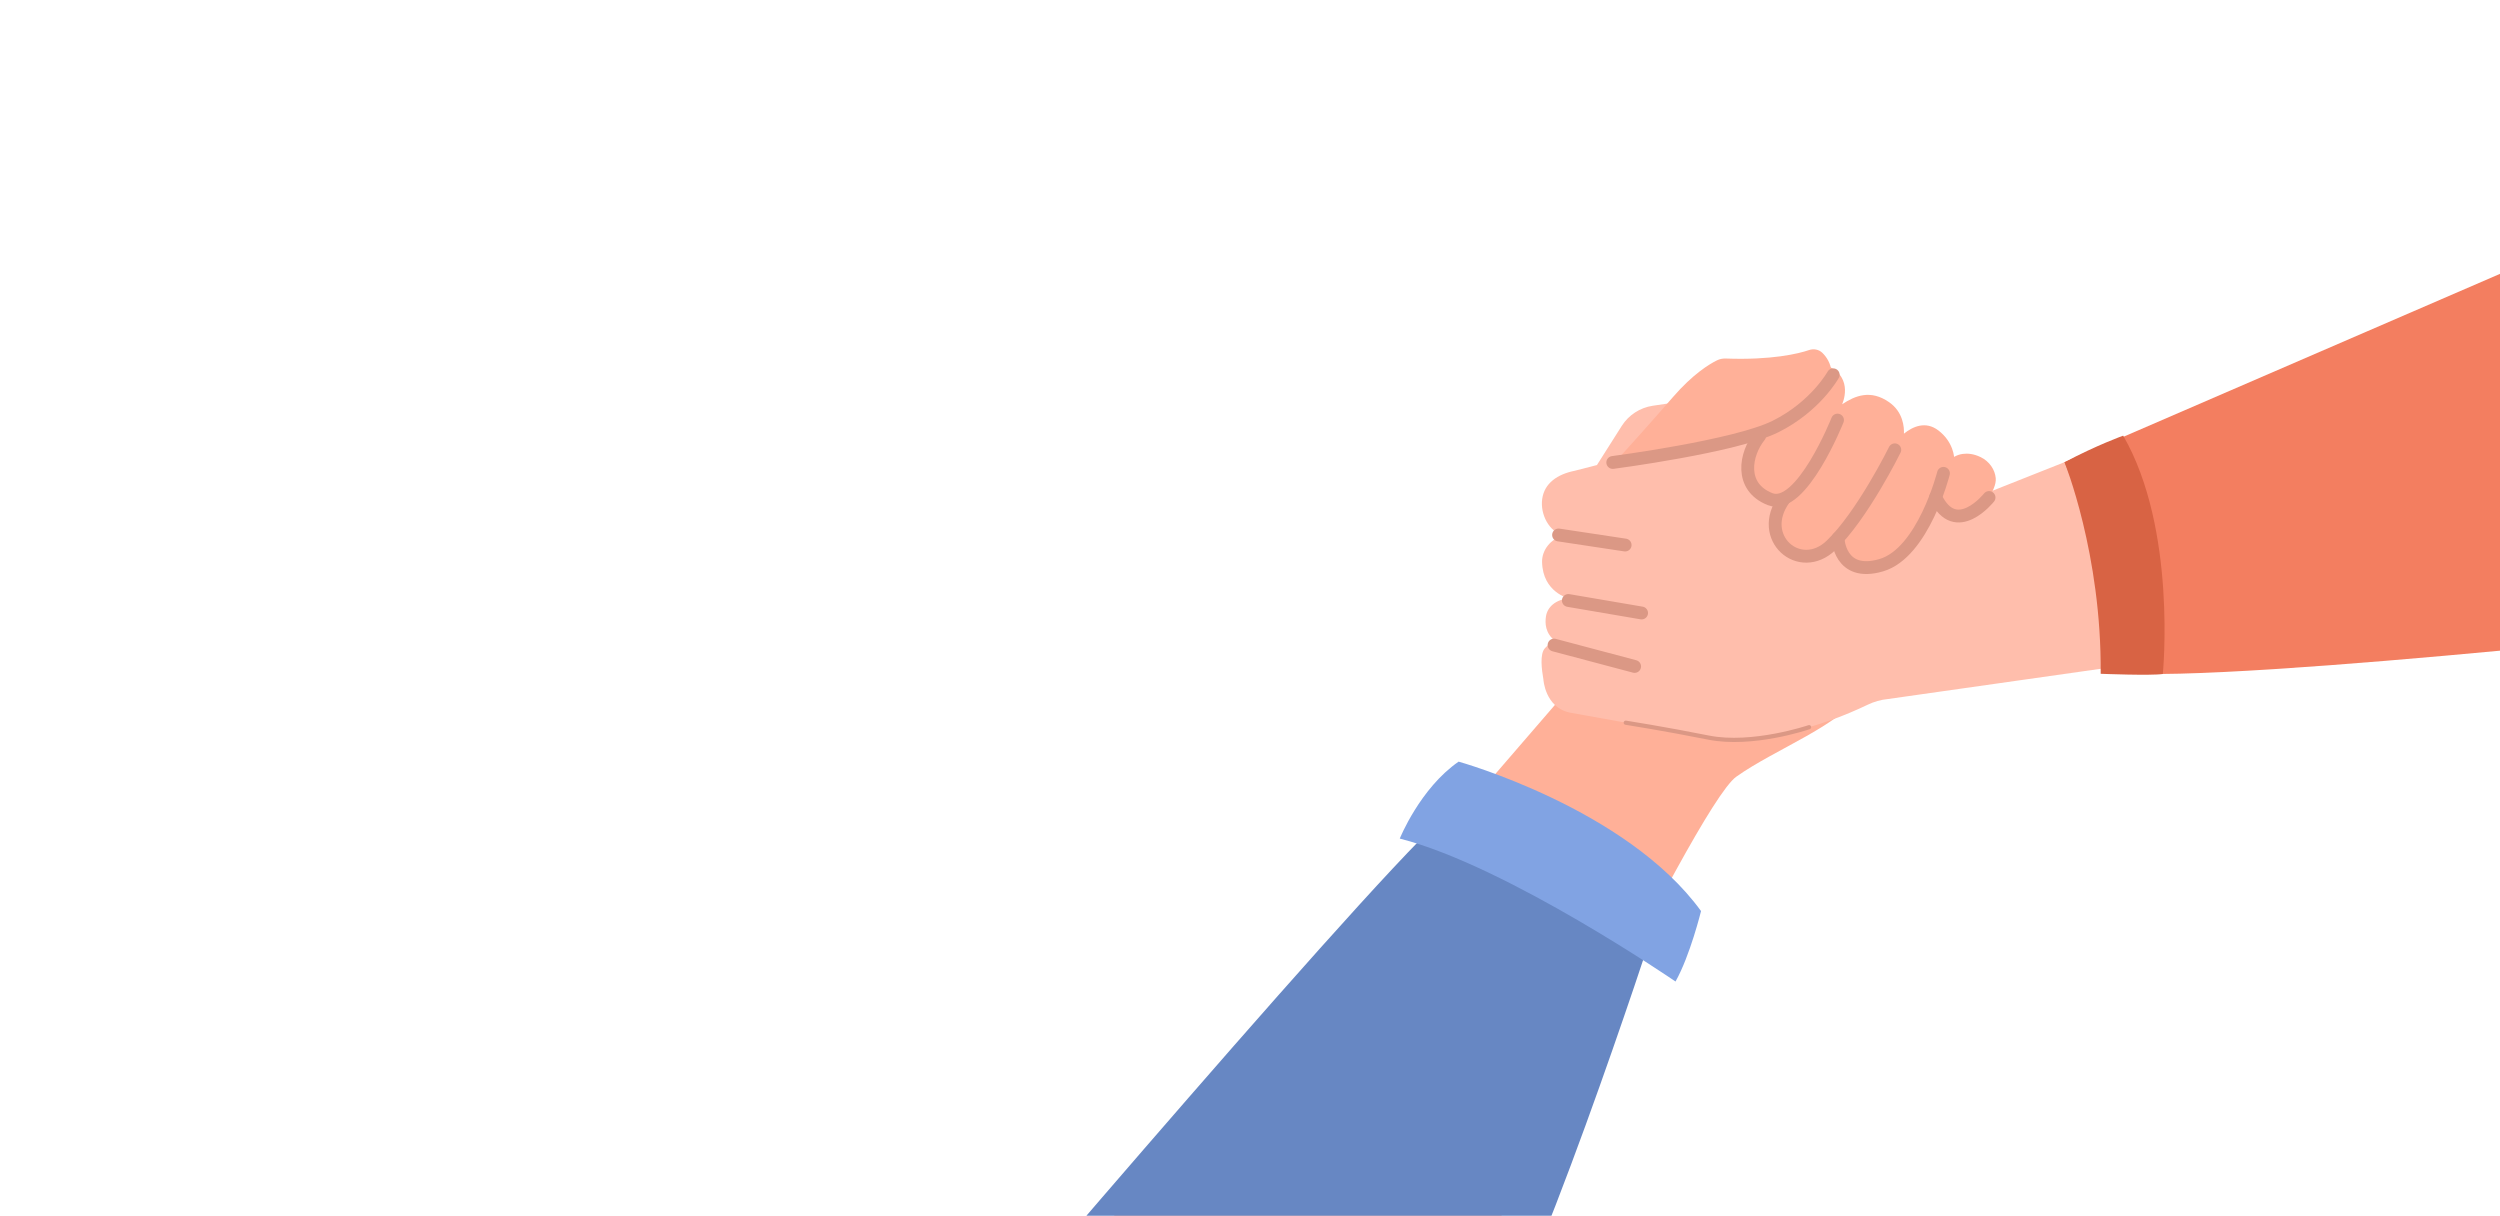 <svg width="292" height="142" viewBox="0 0 292 142" fill="none" xmlns="http://www.w3.org/2000/svg">
<g clip-path="url(#clip0_52_1216)">
<path d="M182.268 81.58L164.688 101.948L113.279 161.514L166.799 159.483C166.799 159.483 179.765 132.925 185.515 121.399C192.313 107.773 200.3 92.499 202.799 90.719C207.416 87.432 215.116 84.693 217.57 80.717L182.268 81.583L182.268 81.58Z" fill="#FFB098"/>
<path d="M111.342 160.156C111.342 160.156 165.16 96.822 169.824 94.492L193.202 108.254C193.202 108.254 179.009 152.039 171.634 162.591C164.258 173.14 112.677 167.582 112.677 167.582L111.345 160.155L111.342 160.156Z" fill="#6787C3"/>
<path d="M229.454 58.624C227.722 58.824 225.977 58.357 224.574 57.319L212.429 48.313C209.61 46.294 206.114 45.448 202.683 45.958L193.041 47.392C191.551 47.615 190.228 48.473 189.421 49.746L186.523 54.318L183.926 54.986C181.912 55.389 180.386 56.432 180.129 58.274C179.879 60.077 180.918 62.074 182.614 62.567C181.137 62.894 180.084 64.259 180.113 65.633C180.186 69.203 183.24 69.892 183.24 69.892C181.715 70.025 180.72 70.889 180.563 72.031C180.466 72.733 180.429 73.972 181.714 74.922C181.209 75.007 180.811 75.302 180.437 75.724C179.83 76.406 180.073 78.213 180.267 79.346C180.267 79.346 180.443 82.634 183.369 83.234L199.547 86.144C199.547 86.144 207.298 87.515 218.152 82.309C218.894 81.953 219.69 81.726 220.508 81.647L315.542 68.137L296.51 32.019L229.453 58.615L229.454 58.624Z" fill="#FFBEAC"/>
<path d="M241.134 53.992L301.381 27.929C301.381 27.929 317.083 41.709 321.242 73.018C321.242 73.018 251.189 80.835 245.487 78.172L245.169 63.595L241.134 53.992Z" fill="#F37E60"/>
<path d="M231.318 53.382C230.53 53.001 229.821 52.94 229.245 53.017C228.886 53.064 228.548 53.186 228.243 53.362C228.198 53.034 228.118 52.709 227.999 52.392C227.723 51.662 227.236 50.914 226.404 50.276C224.908 49.134 223.407 49.823 222.379 50.652C222.414 49.894 222.294 48.119 220.642 46.972C218.493 45.481 216.696 46.197 215.159 47.22C215.159 47.22 216.593 44.164 213.53 42.77L206.456 49.857C206.456 49.857 203.39 52.729 204.363 55.238C205.336 57.744 207.805 58.351 208.406 58.27C208.406 58.27 206.021 61.66 209.377 63.995C211.585 65.529 213.466 64.049 214.595 62.672C214.78 63.685 215.265 64.836 216.447 65.551C218.929 67.054 220.927 65.491 222.197 64.272C222.896 63.601 224.837 60.808 226.315 58.536C226.565 59.028 226.945 59.461 227.456 59.768C228.662 60.502 230.211 60.319 231.214 59.327L232.212 58.322C232.725 57.428 233.17 56.611 233.101 55.838C233.013 54.882 232.393 53.9 231.328 53.384L231.318 53.382Z" fill="#FFB098"/>
<path d="M212.37 46.727C210.325 48.783 207.13 50.11 204.522 50.912L188.618 53.989C189.948 52.551 192.939 49.22 195.397 46.383C197.728 43.689 199.654 42.527 200.545 42.087C200.862 41.931 201.211 41.864 201.563 41.876C206.909 42.074 210.065 41.313 211.301 40.886C211.837 40.701 212.442 40.815 212.848 41.209C213.84 42.17 214.839 44.248 212.376 46.726L212.37 46.727Z" fill="#FFB098"/>
<path d="M211.43 85.143C211.416 85.151 211.399 85.16 211.381 85.166C211.11 85.259 204.672 87.424 199.501 86.389C194.397 85.369 189.891 84.658 189.846 84.653C189.713 84.632 189.623 84.506 189.644 84.373C189.664 84.24 189.79 84.15 189.923 84.17C189.967 84.176 194.483 84.888 199.596 85.91C204.642 86.918 211.16 84.725 211.225 84.703C211.352 84.659 211.492 84.728 211.533 84.855C211.571 84.964 211.526 85.082 211.43 85.14L211.43 85.143Z" fill="#DB9885"/>
<path d="M182.041 62.485L189.815 63.66" stroke="#DB9885" stroke-width="1.5" stroke-linecap="round" stroke-linejoin="round"/>
<path d="M183.184 70.136L191.738 71.597" stroke="#DB9885" stroke-width="1.5" stroke-linecap="round" stroke-linejoin="round"/>
<path d="M181.514 75.343L190.923 77.841" stroke="#DB9885" stroke-width="1.5" stroke-linecap="round" stroke-linejoin="round"/>
<path d="M241.133 53.992C241.133 53.992 245.479 64.704 245.36 78.699C245.36 78.699 251.253 78.933 252.618 78.722C252.618 78.722 254.299 61.798 247.988 50.885C247.988 50.885 244.879 52.001 241.133 53.992Z" fill="#D86344"/>
<path d="M170.366 88.959C170.366 88.959 189.981 94.422 198.681 106.412C198.681 106.412 197.415 111.586 195.701 114.643C195.701 114.643 176.035 101.143 163.493 97.946C163.493 97.946 165.851 92.082 170.366 88.959Z" fill="#81A3E3"/>
<path d="M188.371 54.017C188.371 54.017 202.681 52.151 207.376 49.819C212.071 47.484 214.117 43.776 214.117 43.776" stroke="#DB9885" stroke-width="1.5" stroke-linecap="round" stroke-linejoin="round"/>
<path d="M214.622 49.066C214.622 49.066 210.378 59.732 206.745 58.299C203.112 56.864 203.831 53.023 205.523 50.921" stroke="#DB9885" stroke-width="1.5" stroke-linecap="round" stroke-linejoin="round"/>
<path d="M221.312 52.538C221.312 52.538 217.527 60.208 213.861 63.705C210.199 67.203 205.109 62.8 208.397 58.266" stroke="#DB9885" stroke-width="1.5" stroke-linecap="round" stroke-linejoin="round"/>
<path d="M226.996 55.287C226.996 55.287 224.638 64.583 219.725 66.018C214.812 67.454 214.677 62.865 214.677 62.865" stroke="#DB9885" stroke-width="1.5" stroke-linecap="round" stroke-linejoin="round"/>
<path d="M232.32 58.108C232.32 58.108 228.431 63.009 226.084 58.066" stroke="#DB9885" stroke-width="1.5" stroke-linecap="round" stroke-linejoin="round"/>
</g>
<defs>
<clipPath id="clip0_52_1216">
<rect width="292" height="142" rx="10" fill="white"/>
</clipPath>
</defs>
</svg>
